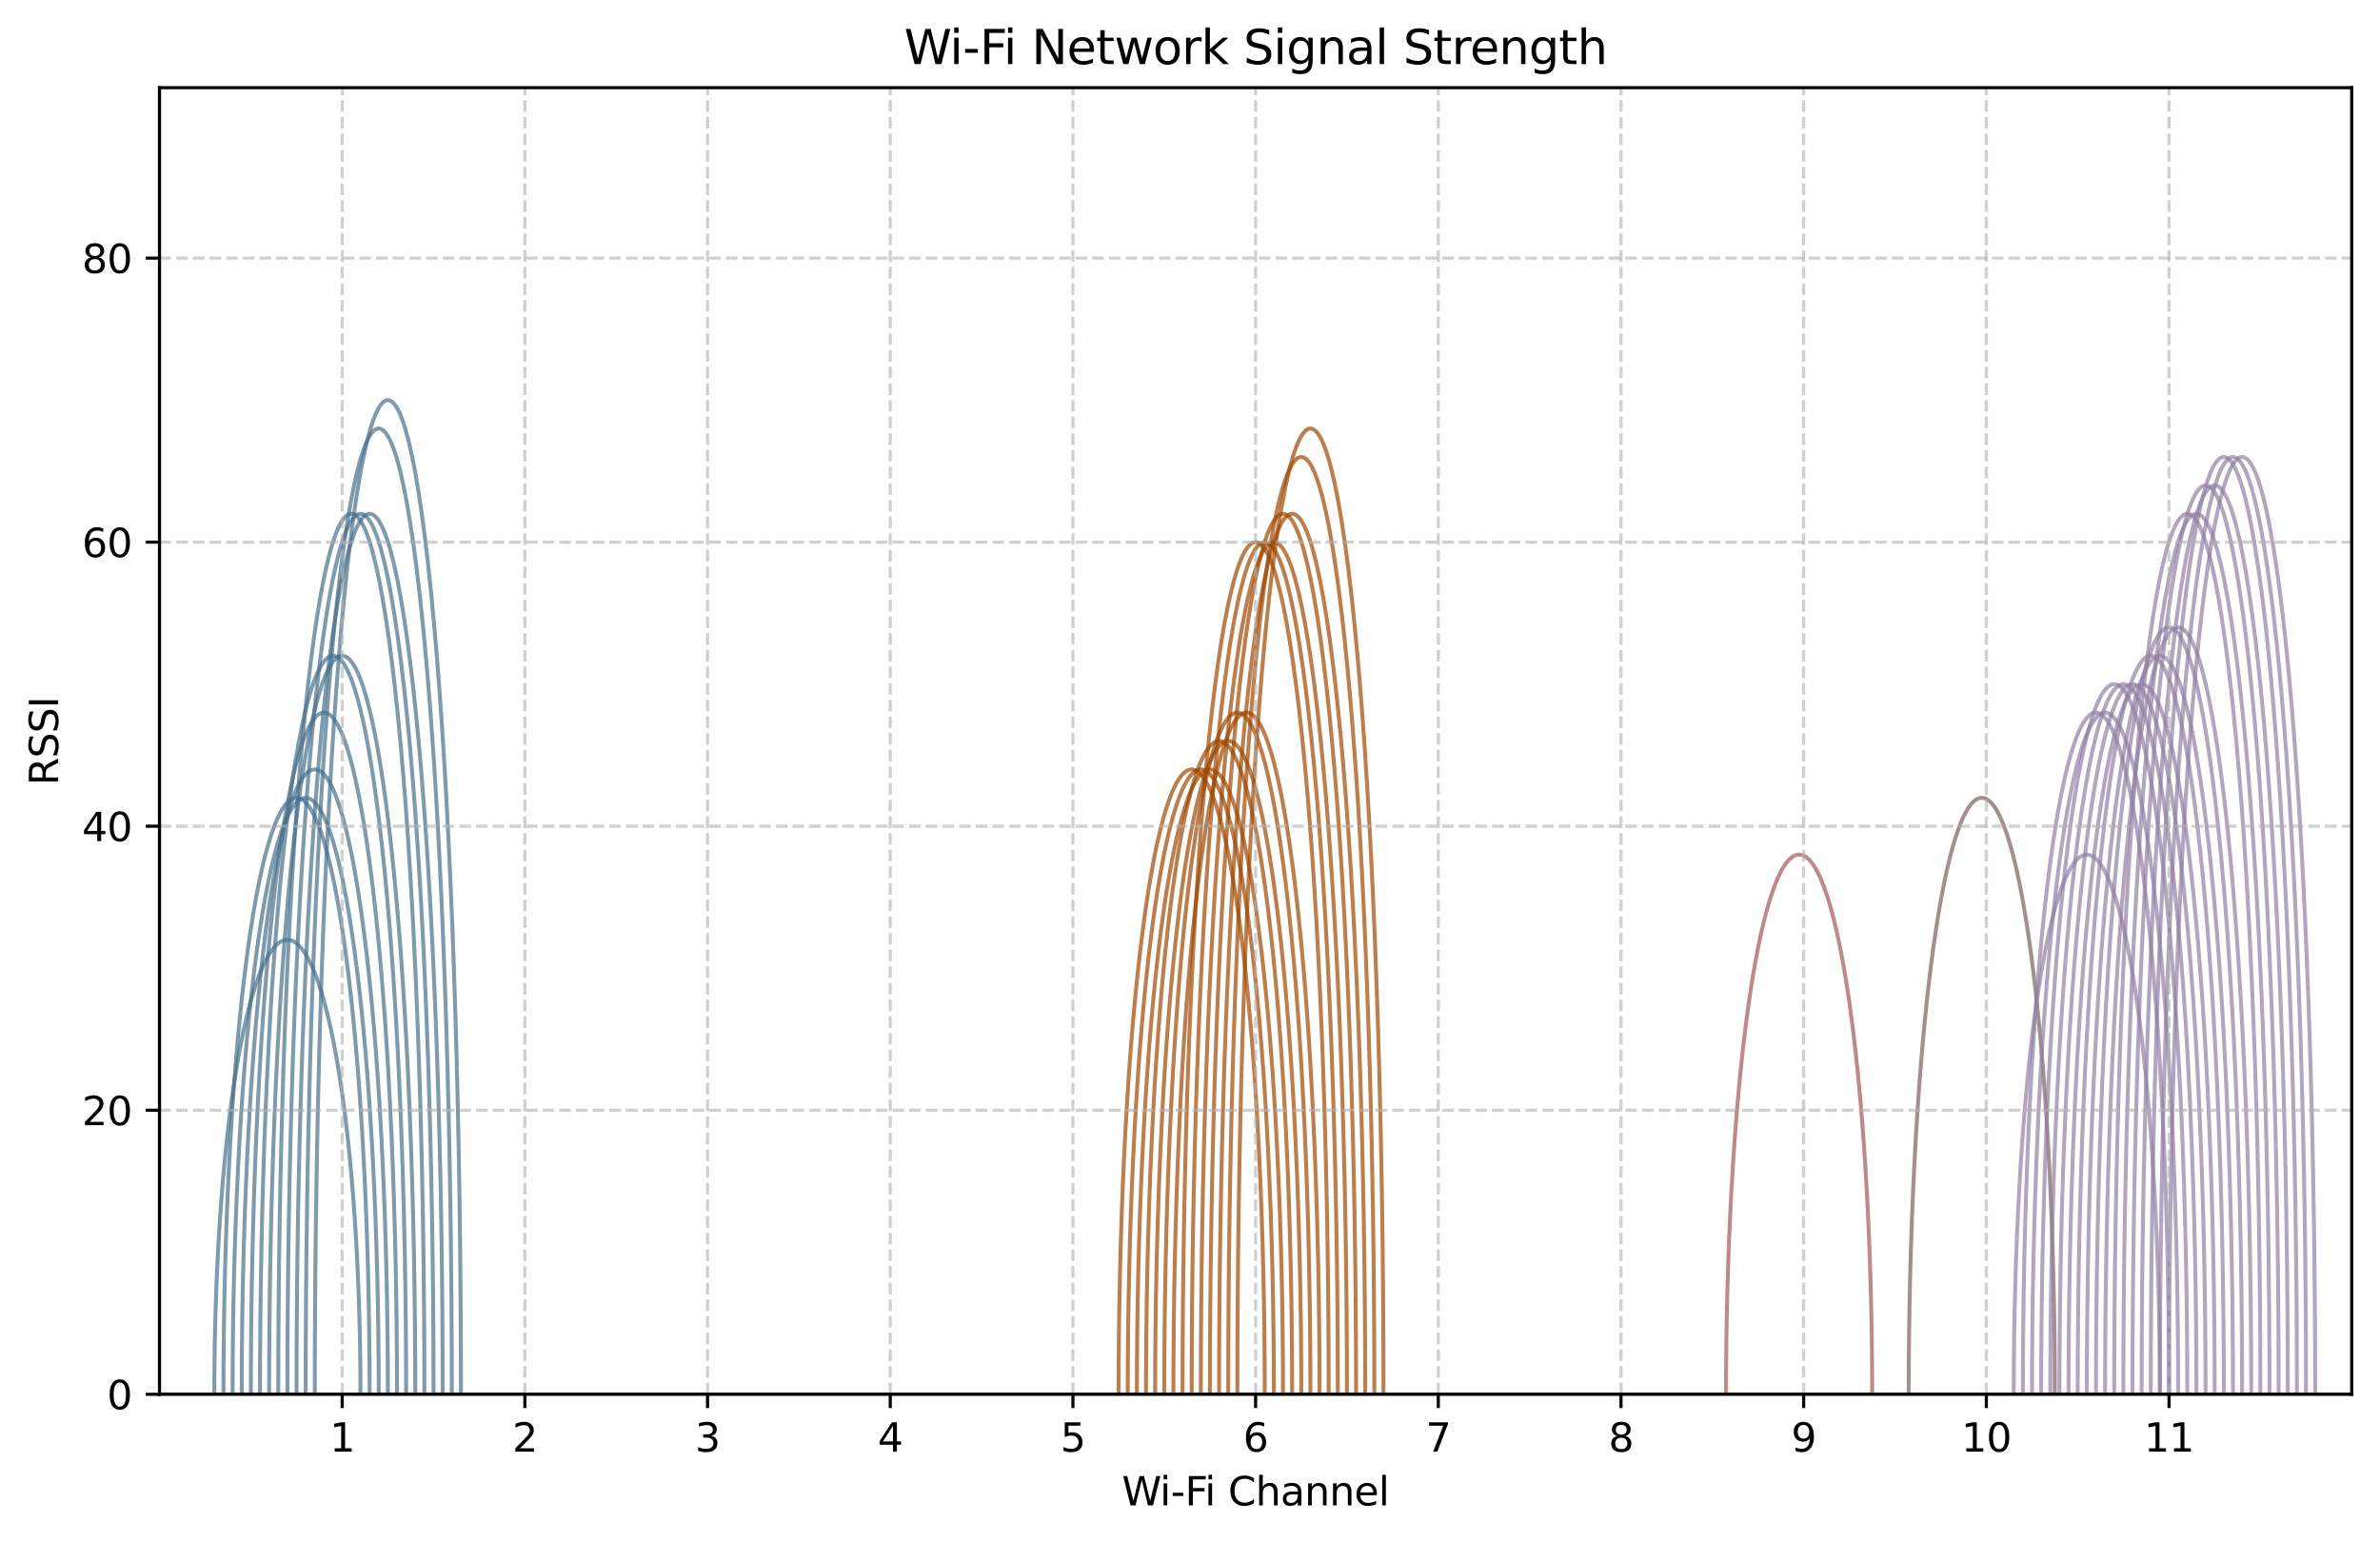 <?xml version="1.0" encoding="utf-8" standalone="no"?>
<!DOCTYPE svg PUBLIC "-//W3C//DTD SVG 1.1//EN"
  "http://www.w3.org/Graphics/SVG/1.1/DTD/svg11.dtd">
<svg xmlns:xlink="http://www.w3.org/1999/xlink" width="605.803pt" height="392.514pt" viewBox="0 0 605.803 392.514" xmlns="http://www.w3.org/2000/svg" version="1.1">
 <defs>
  <style type="text/css">*{stroke-linejoin: round; stroke-linecap: butt}</style>
 </defs>
 <g id="figure_1">
  <g id="patch_1">
   <path d="M 0 392.514 
L 605.803 392.514 
L 605.803 0 
L 0 0 
z
" style="fill: #ffffff"/>
  </g>
  <g id="axes_1">
   <g id="patch_2">
    <path d="M 40.603 354.958 
L 598.603 354.958 
L 598.603 22.318 
L 40.603 22.318 
z
" style="fill: #ffffff"/>
   </g>
   <g id="patch_3">
    <path d="M 91.753 354.958 
C 91.753 324.284 89.792 294.835 86.305 273.145 
C 82.818 251.455 78.084 239.257 73.153 239.257 
C 68.222 239.257 63.488 251.455 60.001 273.145 
C 56.514 294.835 54.553 324.284 54.553 354.958 
" clip-path="url(#p8554ded24d)" style="fill: none; opacity: 0.7; stroke: #48708b; stroke-linejoin: miter"/>
   </g>
   <g id="patch_4">
    <path d="M 94.078 354.958 
C 94.078 314.698 92.117 276.047 88.63 247.579 
C 85.143 219.111 80.409 203.101 75.478 203.101 
C 70.547 203.101 65.813 219.111 62.326 247.579 
C 58.839 276.047 56.878 314.698 56.878 354.958 
" clip-path="url(#p8554ded24d)" style="fill: none; opacity: 0.7; stroke: #48708b; stroke-linejoin: miter"/>
   </g>
   <g id="patch_5">
    <path d="M 96.403 354.958 
C 96.403 314.698 94.442 276.047 90.955 247.579 
C 87.468 219.111 82.734 203.101 77.803 203.101 
C 72.872 203.101 68.138 219.111 64.651 247.579 
C 61.164 276.047 59.203 314.698 59.203 354.958 
" clip-path="url(#p8554ded24d)" style="fill: none; opacity: 0.7; stroke: #48708b; stroke-linejoin: miter"/>
   </g>
   <g id="patch_6">
    <path d="M 98.728 354.958 
C 98.728 312.781 96.767 272.289 93.28 242.465 
C 89.793 212.642 85.059 195.869 80.128 195.869 
C 75.197 195.869 70.463 212.642 66.976 242.465 
C 63.489 272.289 61.528 312.781 61.528 354.958 
" clip-path="url(#p8554ded24d)" style="fill: none; opacity: 0.7; stroke: #48708b; stroke-linejoin: miter"/>
   </g>
   <g id="patch_7">
    <path d="M 101.053 354.958 
C 101.053 308.947 99.092 264.774 95.605 232.239 
C 92.118 199.704 87.384 181.407 82.453 181.407 
C 77.522 181.407 72.788 199.704 69.301 232.239 
C 65.814 264.774 63.853 308.947 63.853 354.958 
" clip-path="url(#p8554ded24d)" style="fill: none; opacity: 0.7; stroke: #48708b; stroke-linejoin: miter"/>
   </g>
   <g id="patch_8">
    <path d="M 103.378 354.958 
C 103.378 305.113 101.417 257.258 97.93 222.012 
C 94.443 186.766 89.709 166.944 84.778 166.944 
C 79.847 166.944 75.113 186.766 71.626 222.012 
C 68.139 257.258 66.178 305.113 66.178 354.958 
" clip-path="url(#p8554ded24d)" style="fill: none; opacity: 0.7; stroke: #48708b; stroke-linejoin: miter"/>
   </g>
   <g id="patch_9">
    <path d="M 105.703 354.958 
C 105.703 305.113 103.742 257.258 100.255 222.012 
C 96.768 186.766 92.034 166.944 87.103 166.944 
C 82.172 166.944 77.438 186.766 73.951 222.012 
C 70.464 257.258 68.503 305.113 68.503 354.958 
" clip-path="url(#p8554ded24d)" style="fill: none; opacity: 0.7; stroke: #48708b; stroke-linejoin: miter"/>
   </g>
   <g id="patch_10">
    <path d="M 108.028 354.958 
C 108.028 295.527 106.067 238.47 102.58 196.446 
C 99.093 154.422 94.359 130.788 89.428 130.788 
C 84.497 130.788 79.763 154.422 76.276 196.446 
C 72.789 238.47 70.828 295.527 70.828 354.958 
" clip-path="url(#p8554ded24d)" style="fill: none; opacity: 0.7; stroke: #48708b; stroke-linejoin: miter"/>
   </g>
   <g id="patch_11">
    <path d="M 110.353 354.958 
C 110.353 295.527 108.392 238.47 104.905 196.446 
C 101.418 154.422 96.684 130.788 91.753 130.788 
C 86.822 130.788 82.088 154.422 78.601 196.446 
C 75.114 238.47 73.153 295.527 73.153 354.958 
" clip-path="url(#p8554ded24d)" style="fill: none; opacity: 0.7; stroke: #48708b; stroke-linejoin: miter"/>
   </g>
   <g id="patch_12">
    <path d="M 112.678 354.958 
C 112.678 295.527 110.717 238.47 107.23 196.446 
C 103.743 154.422 99.009 130.788 94.078 130.788 
C 89.147 130.788 84.413 154.422 80.926 196.446 
C 77.439 238.47 75.478 295.527 75.478 354.958 
" clip-path="url(#p8554ded24d)" style="fill: none; opacity: 0.7; stroke: #48708b; stroke-linejoin: miter"/>
   </g>
   <g id="patch_13">
    <path d="M 115.003 354.958 
C 115.003 289.776 113.042 227.197 109.555 181.106 
C 106.068 135.015 101.334 109.094 96.403 109.094 
C 91.472 109.094 86.738 135.015 83.251 181.106 
C 79.764 227.197 77.803 289.776 77.803 354.958 
" clip-path="url(#p8554ded24d)" style="fill: none; opacity: 0.7; stroke: #48708b; stroke-linejoin: miter"/>
   </g>
   <g id="patch_14">
    <path d="M 117.328 354.958 
C 117.328 287.859 115.367 223.439 111.88 175.992 
C 108.393 128.546 103.659 101.862 98.728 101.862 
C 93.797 101.862 89.063 128.546 85.576 175.992 
C 82.089 223.439 80.128 287.859 80.128 354.958 
" clip-path="url(#p8554ded24d)" style="fill: none; opacity: 0.7; stroke: #48708b; stroke-linejoin: miter"/>
   </g>
   <g id="patch_15">
    <path d="M 321.928 354.958 
C 321.928 312.781 319.967 272.289 316.48 242.465 
C 312.993 212.642 308.259 195.869 303.328 195.869 
C 298.397 195.869 293.663 212.642 290.176 242.465 
C 286.689 272.289 284.728 312.781 284.728 354.958 
" clip-path="url(#p8554ded24d)" style="fill: none; opacity: 0.7; stroke: #9f4800; stroke-linejoin: miter"/>
   </g>
   <g id="patch_16">
    <path d="M 324.253 354.958 
C 324.253 312.781 322.292 272.289 318.805 242.465 
C 315.318 212.642 310.584 195.869 305.653 195.869 
C 300.722 195.869 295.988 212.642 292.501 242.465 
C 289.014 272.289 287.053 312.781 287.053 354.958 
" clip-path="url(#p8554ded24d)" style="fill: none; opacity: 0.7; stroke: #9f4800; stroke-linejoin: miter"/>
   </g>
   <g id="patch_17">
    <path d="M 326.578 354.958 
C 326.578 312.781 324.617 272.289 321.13 242.465 
C 317.643 212.642 312.909 195.869 307.978 195.869 
C 303.047 195.869 298.313 212.642 294.826 242.465 
C 291.339 272.289 289.378 312.781 289.378 354.958 
" clip-path="url(#p8554ded24d)" style="fill: none; opacity: 0.7; stroke: #9f4800; stroke-linejoin: miter"/>
   </g>
   <g id="patch_18">
    <path d="M 328.903 354.958 
C 328.903 310.864 326.942 268.531 323.455 237.352 
C 319.968 206.173 315.234 188.638 310.303 188.638 
C 305.372 188.638 300.638 206.173 297.151 237.352 
C 293.664 268.531 291.703 310.864 291.703 354.958 
" clip-path="url(#p8554ded24d)" style="fill: none; opacity: 0.7; stroke: #9f4800; stroke-linejoin: miter"/>
   </g>
   <g id="patch_19">
    <path d="M 331.228 354.958 
C 331.228 310.864 329.267 268.531 325.78 237.352 
C 322.293 206.173 317.559 188.638 312.628 188.638 
C 307.697 188.638 302.963 206.173 299.476 237.352 
C 295.989 268.531 294.028 310.864 294.028 354.958 
" clip-path="url(#p8554ded24d)" style="fill: none; opacity: 0.7; stroke: #9f4800; stroke-linejoin: miter"/>
   </g>
   <g id="patch_20">
    <path d="M 333.553 354.958 
C 333.553 308.947 331.592 264.774 328.105 232.239 
C 324.618 199.704 319.884 181.407 314.953 181.407 
C 310.022 181.407 305.288 199.704 301.801 232.239 
C 298.314 264.774 296.353 308.947 296.353 354.958 
" clip-path="url(#p8554ded24d)" style="fill: none; opacity: 0.7; stroke: #9f4800; stroke-linejoin: miter"/>
   </g>
   <g id="patch_21">
    <path d="M 335.878 354.958 
C 335.878 308.947 333.917 264.774 330.43 232.239 
C 326.943 199.704 322.209 181.407 317.278 181.407 
C 312.347 181.407 307.613 199.704 304.126 232.239 
C 300.639 264.774 298.678 308.947 298.678 354.958 
" clip-path="url(#p8554ded24d)" style="fill: none; opacity: 0.7; stroke: #9f4800; stroke-linejoin: miter"/>
   </g>
   <g id="patch_22">
    <path d="M 338.203 354.958 
C 338.203 297.444 336.242 242.227 332.755 201.559 
C 329.268 160.891 324.534 138.019 319.603 138.019 
C 314.672 138.019 309.938 160.891 306.451 201.559 
C 302.964 242.227 301.003 297.444 301.003 354.958 
" clip-path="url(#p8554ded24d)" style="fill: none; opacity: 0.7; stroke: #9f4800; stroke-linejoin: miter"/>
   </g>
   <g id="patch_23">
    <path d="M 340.528 354.958 
C 340.528 297.444 338.567 242.227 335.08 201.559 
C 331.593 160.891 326.859 138.019 321.928 138.019 
C 316.997 138.019 312.263 160.891 308.776 201.559 
C 305.289 242.227 303.328 297.444 303.328 354.958 
" clip-path="url(#p8554ded24d)" style="fill: none; opacity: 0.7; stroke: #9f4800; stroke-linejoin: miter"/>
   </g>
   <g id="patch_24">
    <path d="M 342.853 354.958 
C 342.853 297.444 340.892 242.227 337.405 201.559 
C 333.918 160.891 329.184 138.019 324.253 138.019 
C 319.322 138.019 314.588 160.891 311.101 201.559 
C 307.614 242.227 305.653 297.444 305.653 354.958 
" clip-path="url(#p8554ded24d)" style="fill: none; opacity: 0.7; stroke: #9f4800; stroke-linejoin: miter"/>
   </g>
   <g id="patch_25">
    <path d="M 345.178 354.958 
C 345.178 295.527 343.217 238.47 339.73 196.446 
C 336.243 154.422 331.509 130.788 326.578 130.788 
C 321.647 130.788 316.913 154.422 313.426 196.446 
C 309.939 238.47 307.978 295.527 307.978 354.958 
" clip-path="url(#p8554ded24d)" style="fill: none; opacity: 0.7; stroke: #9f4800; stroke-linejoin: miter"/>
   </g>
   <g id="patch_26">
    <path d="M 347.503 354.958 
C 347.503 295.527 345.542 238.47 342.055 196.446 
C 338.568 154.422 333.834 130.788 328.903 130.788 
C 323.972 130.788 319.238 154.422 315.751 196.446 
C 312.264 238.47 310.303 295.527 310.303 354.958 
" clip-path="url(#p8554ded24d)" style="fill: none; opacity: 0.7; stroke: #9f4800; stroke-linejoin: miter"/>
   </g>
   <g id="patch_27">
    <path d="M 349.828 354.958 
C 349.828 291.693 347.867 230.954 344.38 186.219 
C 340.893 141.484 336.159 116.325 331.228 116.325 
C 326.297 116.325 321.563 141.484 318.076 186.219 
C 314.589 230.954 312.628 291.693 312.628 354.958 
" clip-path="url(#p8554ded24d)" style="fill: none; opacity: 0.7; stroke: #9f4800; stroke-linejoin: miter"/>
   </g>
   <g id="patch_28">
    <path d="M 352.153 354.958 
C 352.153 289.776 350.192 227.197 346.705 181.106 
C 343.218 135.015 338.484 109.094 333.553 109.094 
C 328.622 109.094 323.888 135.015 320.401 181.106 
C 316.914 227.197 314.953 289.776 314.953 354.958 
" clip-path="url(#p8554ded24d)" style="fill: none; opacity: 0.7; stroke: #9f4800; stroke-linejoin: miter"/>
   </g>
   <g id="patch_29">
    <path d="M 476.541 354.958 
C 476.541 318.533 474.58 283.562 471.093 257.805 
C 467.606 232.049 462.872 217.563 457.941 217.563 
C 453.009 217.563 448.275 232.049 444.788 257.805 
C 441.302 283.562 439.341 318.533 439.341 354.958 
" clip-path="url(#p8554ded24d)" style="fill: none; opacity: 0.7; stroke: #a65758; stroke-linejoin: miter"/>
   </g>
   <g id="patch_30">
    <path d="M 523.041 354.958 
C 523.041 314.698 521.08 276.047 517.593 247.579 
C 514.106 219.111 509.372 203.101 504.441 203.101 
C 499.509 203.101 494.775 219.111 491.288 247.579 
C 487.802 276.047 485.841 314.698 485.841 354.958 
" clip-path="url(#p8554ded24d)" style="fill: none; opacity: 0.7; stroke: #7a625d; stroke-linejoin: miter"/>
   </g>
   <g id="patch_31">
    <path d="M 549.778 354.958 
C 549.778 318.533 547.817 283.562 544.33 257.805 
C 540.843 232.049 536.109 217.563 531.178 217.563 
C 526.247 217.563 521.513 232.049 518.026 257.805 
C 514.539 283.562 512.578 318.533 512.578 354.958 
" clip-path="url(#p8554ded24d)" style="fill: none; opacity: 0.7; stroke: #937fa5; stroke-linejoin: miter"/>
   </g>
   <g id="patch_32">
    <path d="M 552.103 354.958 
C 552.103 308.947 550.142 264.774 546.655 232.239 
C 543.168 199.704 538.434 181.407 533.503 181.407 
C 528.572 181.407 523.838 199.704 520.351 232.239 
C 516.864 264.774 514.903 308.947 514.903 354.958 
" clip-path="url(#p8554ded24d)" style="fill: none; opacity: 0.7; stroke: #937fa5; stroke-linejoin: miter"/>
   </g>
   <g id="patch_33">
    <path d="M 554.428 354.958 
C 554.428 308.947 552.467 264.774 548.98 232.239 
C 545.493 199.704 540.759 181.407 535.828 181.407 
C 530.897 181.407 526.163 199.704 522.676 232.239 
C 519.189 264.774 517.228 308.947 517.228 354.958 
" clip-path="url(#p8554ded24d)" style="fill: none; opacity: 0.7; stroke: #937fa5; stroke-linejoin: miter"/>
   </g>
   <g id="patch_34">
    <path d="M 556.753 354.958 
C 556.753 307.03 554.792 261.016 551.305 227.126 
C 547.818 193.235 543.084 174.176 538.153 174.176 
C 533.222 174.176 528.488 193.235 525.001 227.126 
C 521.514 261.016 519.553 307.03 519.553 354.958 
" clip-path="url(#p8554ded24d)" style="fill: none; opacity: 0.7; stroke: #937fa5; stroke-linejoin: miter"/>
   </g>
   <g id="patch_35">
    <path d="M 559.078 354.958 
C 559.078 307.03 557.117 261.016 553.63 227.126 
C 550.143 193.235 545.409 174.176 540.478 174.176 
C 535.547 174.176 530.813 193.235 527.326 227.126 
C 523.839 261.016 521.878 307.03 521.878 354.958 
" clip-path="url(#p8554ded24d)" style="fill: none; opacity: 0.7; stroke: #937fa5; stroke-linejoin: miter"/>
   </g>
   <g id="patch_36">
    <path d="M 561.403 354.958 
C 561.403 307.03 559.442 261.016 555.955 227.126 
C 552.468 193.235 547.734 174.176 542.803 174.176 
C 537.872 174.176 533.138 193.235 529.651 227.126 
C 526.164 261.016 524.203 307.03 524.203 354.958 
" clip-path="url(#p8554ded24d)" style="fill: none; opacity: 0.7; stroke: #937fa5; stroke-linejoin: miter"/>
   </g>
   <g id="patch_37">
    <path d="M 563.728 354.958 
C 563.728 307.03 561.767 261.016 558.28 227.126 
C 554.793 193.235 550.059 174.176 545.128 174.176 
C 540.197 174.176 535.463 193.235 531.976 227.126 
C 528.489 261.016 526.528 307.03 526.528 354.958 
" clip-path="url(#p8554ded24d)" style="fill: none; opacity: 0.7; stroke: #937fa5; stroke-linejoin: miter"/>
   </g>
   <g id="patch_38">
    <path d="M 566.053 354.958 
C 566.053 305.113 564.092 257.258 560.605 222.012 
C 557.118 186.766 552.384 166.944 547.453 166.944 
C 542.522 166.944 537.788 186.766 534.301 222.012 
C 530.814 257.258 528.853 305.113 528.853 354.958 
" clip-path="url(#p8554ded24d)" style="fill: none; opacity: 0.7; stroke: #937fa5; stroke-linejoin: miter"/>
   </g>
   <g id="patch_39">
    <path d="M 568.378 354.958 
C 568.378 305.113 566.417 257.258 562.93 222.012 
C 559.443 186.766 554.709 166.944 549.778 166.944 
C 544.847 166.944 540.113 186.766 536.626 222.012 
C 533.139 257.258 531.178 305.113 531.178 354.958 
" clip-path="url(#p8554ded24d)" style="fill: none; opacity: 0.7; stroke: #937fa5; stroke-linejoin: miter"/>
   </g>
   <g id="patch_40">
    <path d="M 570.703 354.958 
C 570.703 303.196 568.742 253.5 565.255 216.899 
C 561.768 180.297 557.034 159.713 552.103 159.713 
C 547.172 159.713 542.438 180.297 538.951 216.899 
C 535.464 253.5 533.503 303.196 533.503 354.958 
" clip-path="url(#p8554ded24d)" style="fill: none; opacity: 0.7; stroke: #937fa5; stroke-linejoin: miter"/>
   </g>
   <g id="patch_41">
    <path d="M 573.028 354.958 
C 573.028 303.196 571.067 253.5 567.58 216.899 
C 564.093 180.297 559.359 159.713 554.428 159.713 
C 549.497 159.713 544.763 180.297 541.276 216.899 
C 537.789 253.5 535.828 303.196 535.828 354.958 
" clip-path="url(#p8554ded24d)" style="fill: none; opacity: 0.7; stroke: #937fa5; stroke-linejoin: miter"/>
   </g>
   <g id="patch_42">
    <path d="M 575.353 354.958 
C 575.353 295.527 573.392 238.47 569.905 196.446 
C 566.418 154.422 561.684 130.788 556.753 130.788 
C 551.822 130.788 547.088 154.422 543.601 196.446 
C 540.114 238.47 538.153 295.527 538.153 354.958 
" clip-path="url(#p8554ded24d)" style="fill: none; opacity: 0.7; stroke: #937fa5; stroke-linejoin: miter"/>
   </g>
   <g id="patch_43">
    <path d="M 577.678 354.958 
C 577.678 295.527 575.717 238.47 572.23 196.446 
C 568.743 154.422 564.009 130.788 559.078 130.788 
C 554.147 130.788 549.413 154.422 545.926 196.446 
C 542.439 238.47 540.478 295.527 540.478 354.958 
" clip-path="url(#p8554ded24d)" style="fill: none; opacity: 0.7; stroke: #937fa5; stroke-linejoin: miter"/>
   </g>
   <g id="patch_44">
    <path d="M 580.003 354.958 
C 580.003 293.61 578.042 234.712 574.555 191.332 
C 571.068 147.953 566.334 123.556 561.403 123.556 
C 556.472 123.556 551.738 147.953 548.251 191.332 
C 544.764 234.712 542.803 293.61 542.803 354.958 
" clip-path="url(#p8554ded24d)" style="fill: none; opacity: 0.7; stroke: #937fa5; stroke-linejoin: miter"/>
   </g>
   <g id="patch_45">
    <path d="M 582.328 354.958 
C 582.328 293.61 580.367 234.712 576.88 191.332 
C 573.393 147.953 568.659 123.556 563.728 123.556 
C 558.797 123.556 554.063 147.953 550.576 191.332 
C 547.089 234.712 545.128 293.61 545.128 354.958 
" clip-path="url(#p8554ded24d)" style="fill: none; opacity: 0.7; stroke: #937fa5; stroke-linejoin: miter"/>
   </g>
   <g id="patch_46">
    <path d="M 584.653 354.958 
C 584.653 291.693 582.692 230.954 579.205 186.219 
C 575.718 141.484 570.984 116.325 566.053 116.325 
C 561.122 116.325 556.388 141.484 552.901 186.219 
C 549.414 230.954 547.453 291.693 547.453 354.958 
" clip-path="url(#p8554ded24d)" style="fill: none; opacity: 0.7; stroke: #937fa5; stroke-linejoin: miter"/>
   </g>
   <g id="patch_47">
    <path d="M 586.978 354.958 
C 586.978 291.693 585.017 230.954 581.53 186.219 
C 578.043 141.484 573.309 116.325 568.378 116.325 
C 563.447 116.325 558.713 141.484 555.226 186.219 
C 551.739 230.954 549.778 291.693 549.778 354.958 
" clip-path="url(#p8554ded24d)" style="fill: none; opacity: 0.7; stroke: #937fa5; stroke-linejoin: miter"/>
   </g>
   <g id="patch_48">
    <path d="M 589.303 354.958 
C 589.303 291.693 587.342 230.954 583.855 186.219 
C 580.368 141.484 575.634 116.325 570.703 116.325 
C 565.772 116.325 561.038 141.484 557.551 186.219 
C 554.064 230.954 552.103 291.693 552.103 354.958 
" clip-path="url(#p8554ded24d)" style="fill: none; opacity: 0.7; stroke: #937fa5; stroke-linejoin: miter"/>
   </g>
   <g id="matplotlib.axis_1">
    <g id="xtick_1">
     <g id="line2d_1">
      <path d="M 87.103 354.958 
L 87.103 22.318 
" clip-path="url(#p8554ded24d)" style="fill: none; stroke-dasharray: 2.96,1.28; stroke-dashoffset: 0; stroke: #b0b0b0; stroke-opacity: 0.6; stroke-width: 0.8"/>
     </g>
     <g id="line2d_2">
      <defs>
       <path id="mce05bc24f6" d="M 0 0 
L 0 3.5 
" style="stroke: #000000; stroke-width: 0.8"/>
      </defs>
      <g>
       <use xlink:href="#mce05bc24f6" x="87.103" y="354.958" style="stroke: #000000; stroke-width: 0.8"/>
      </g>
     </g>
     <g id="text_1">
      <!-- 1 -->
      <g transform="translate(83.922 369.557) scale(0.1 -0.1)">
       <defs>
        <path id="DejaVuSans-31" d="M 794 531 
L 1825 531 
L 1825 4091 
L 703 3866 
L 703 4441 
L 1819 4666 
L 2450 4666 
L 2450 531 
L 3481 531 
L 3481 0 
L 794 0 
L 794 531 
z
" transform="scale(0.016)"/>
       </defs>
       <use xlink:href="#DejaVuSans-31"/>
      </g>
     </g>
    </g>
    <g id="xtick_2">
     <g id="line2d_3">
      <path d="M 133.603 354.958 
L 133.603 22.318 
" clip-path="url(#p8554ded24d)" style="fill: none; stroke-dasharray: 2.96,1.28; stroke-dashoffset: 0; stroke: #b0b0b0; stroke-opacity: 0.6; stroke-width: 0.8"/>
     </g>
     <g id="line2d_4">
      <g>
       <use xlink:href="#mce05bc24f6" x="133.603" y="354.958" style="stroke: #000000; stroke-width: 0.8"/>
      </g>
     </g>
     <g id="text_2">
      <!-- 2 -->
      <g transform="translate(130.422 369.557) scale(0.1 -0.1)">
       <defs>
        <path id="DejaVuSans-32" d="M 1228 531 
L 3431 531 
L 3431 0 
L 469 0 
L 469 531 
Q 828 903 1448 1529 
Q 2069 2156 2228 2338 
Q 2531 2678 2651 2914 
Q 2772 3150 2772 3378 
Q 2772 3750 2511 3984 
Q 2250 4219 1831 4219 
Q 1534 4219 1204 4116 
Q 875 4013 500 3803 
L 500 4441 
Q 881 4594 1212 4672 
Q 1544 4750 1819 4750 
Q 2544 4750 2975 4387 
Q 3406 4025 3406 3419 
Q 3406 3131 3298 2873 
Q 3191 2616 2906 2266 
Q 2828 2175 2409 1742 
Q 1991 1309 1228 531 
z
" transform="scale(0.016)"/>
       </defs>
       <use xlink:href="#DejaVuSans-32"/>
      </g>
     </g>
    </g>
    <g id="xtick_3">
     <g id="line2d_5">
      <path d="M 180.103 354.958 
L 180.103 22.318 
" clip-path="url(#p8554ded24d)" style="fill: none; stroke-dasharray: 2.96,1.28; stroke-dashoffset: 0; stroke: #b0b0b0; stroke-opacity: 0.6; stroke-width: 0.8"/>
     </g>
     <g id="line2d_6">
      <g>
       <use xlink:href="#mce05bc24f6" x="180.103" y="354.958" style="stroke: #000000; stroke-width: 0.8"/>
      </g>
     </g>
     <g id="text_3">
      <!-- 3 -->
      <g transform="translate(176.922 369.557) scale(0.1 -0.1)">
       <defs>
        <path id="DejaVuSans-33" d="M 2597 2516 
Q 3050 2419 3304 2112 
Q 3559 1806 3559 1356 
Q 3559 666 3084 287 
Q 2609 -91 1734 -91 
Q 1441 -91 1130 -33 
Q 819 25 488 141 
L 488 750 
Q 750 597 1062 519 
Q 1375 441 1716 441 
Q 2309 441 2620 675 
Q 2931 909 2931 1356 
Q 2931 1769 2642 2001 
Q 2353 2234 1838 2234 
L 1294 2234 
L 1294 2753 
L 1863 2753 
Q 2328 2753 2575 2939 
Q 2822 3125 2822 3475 
Q 2822 3834 2567 4026 
Q 2313 4219 1838 4219 
Q 1578 4219 1281 4162 
Q 984 4106 628 3988 
L 628 4550 
Q 988 4650 1302 4700 
Q 1616 4750 1894 4750 
Q 2613 4750 3031 4423 
Q 3450 4097 3450 3541 
Q 3450 3153 3228 2886 
Q 3006 2619 2597 2516 
z
" transform="scale(0.016)"/>
       </defs>
       <use xlink:href="#DejaVuSans-33"/>
      </g>
     </g>
    </g>
    <g id="xtick_4">
     <g id="line2d_7">
      <path d="M 226.603 354.958 
L 226.603 22.318 
" clip-path="url(#p8554ded24d)" style="fill: none; stroke-dasharray: 2.96,1.28; stroke-dashoffset: 0; stroke: #b0b0b0; stroke-opacity: 0.6; stroke-width: 0.8"/>
     </g>
     <g id="line2d_8">
      <g>
       <use xlink:href="#mce05bc24f6" x="226.603" y="354.958" style="stroke: #000000; stroke-width: 0.8"/>
      </g>
     </g>
     <g id="text_4">
      <!-- 4 -->
      <g transform="translate(223.422 369.557) scale(0.1 -0.1)">
       <defs>
        <path id="DejaVuSans-34" d="M 2419 4116 
L 825 1625 
L 2419 1625 
L 2419 4116 
z
M 2253 4666 
L 3047 4666 
L 3047 1625 
L 3713 1625 
L 3713 1100 
L 3047 1100 
L 3047 0 
L 2419 0 
L 2419 1100 
L 313 1100 
L 313 1709 
L 2253 4666 
z
" transform="scale(0.016)"/>
       </defs>
       <use xlink:href="#DejaVuSans-34"/>
      </g>
     </g>
    </g>
    <g id="xtick_5">
     <g id="line2d_9">
      <path d="M 273.103 354.958 
L 273.103 22.318 
" clip-path="url(#p8554ded24d)" style="fill: none; stroke-dasharray: 2.96,1.28; stroke-dashoffset: 0; stroke: #b0b0b0; stroke-opacity: 0.6; stroke-width: 0.8"/>
     </g>
     <g id="line2d_10">
      <g>
       <use xlink:href="#mce05bc24f6" x="273.103" y="354.958" style="stroke: #000000; stroke-width: 0.8"/>
      </g>
     </g>
     <g id="text_5">
      <!-- 5 -->
      <g transform="translate(269.922 369.557) scale(0.1 -0.1)">
       <defs>
        <path id="DejaVuSans-35" d="M 691 4666 
L 3169 4666 
L 3169 4134 
L 1269 4134 
L 1269 2991 
Q 1406 3038 1543 3061 
Q 1681 3084 1819 3084 
Q 2600 3084 3056 2656 
Q 3513 2228 3513 1497 
Q 3513 744 3044 326 
Q 2575 -91 1722 -91 
Q 1428 -91 1123 -41 
Q 819 9 494 109 
L 494 744 
Q 775 591 1075 516 
Q 1375 441 1709 441 
Q 2250 441 2565 725 
Q 2881 1009 2881 1497 
Q 2881 1984 2565 2268 
Q 2250 2553 1709 2553 
Q 1456 2553 1204 2497 
Q 953 2441 691 2322 
L 691 4666 
z
" transform="scale(0.016)"/>
       </defs>
       <use xlink:href="#DejaVuSans-35"/>
      </g>
     </g>
    </g>
    <g id="xtick_6">
     <g id="line2d_11">
      <path d="M 319.603 354.958 
L 319.603 22.318 
" clip-path="url(#p8554ded24d)" style="fill: none; stroke-dasharray: 2.96,1.28; stroke-dashoffset: 0; stroke: #b0b0b0; stroke-opacity: 0.6; stroke-width: 0.8"/>
     </g>
     <g id="line2d_12">
      <g>
       <use xlink:href="#mce05bc24f6" x="319.603" y="354.958" style="stroke: #000000; stroke-width: 0.8"/>
      </g>
     </g>
     <g id="text_6">
      <!-- 6 -->
      <g transform="translate(316.422 369.557) scale(0.1 -0.1)">
       <defs>
        <path id="DejaVuSans-36" d="M 2113 2584 
Q 1688 2584 1439 2293 
Q 1191 2003 1191 1497 
Q 1191 994 1439 701 
Q 1688 409 2113 409 
Q 2538 409 2786 701 
Q 3034 994 3034 1497 
Q 3034 2003 2786 2293 
Q 2538 2584 2113 2584 
z
M 3366 4563 
L 3366 3988 
Q 3128 4100 2886 4159 
Q 2644 4219 2406 4219 
Q 1781 4219 1451 3797 
Q 1122 3375 1075 2522 
Q 1259 2794 1537 2939 
Q 1816 3084 2150 3084 
Q 2853 3084 3261 2657 
Q 3669 2231 3669 1497 
Q 3669 778 3244 343 
Q 2819 -91 2113 -91 
Q 1303 -91 875 529 
Q 447 1150 447 2328 
Q 447 3434 972 4092 
Q 1497 4750 2381 4750 
Q 2619 4750 2861 4703 
Q 3103 4656 3366 4563 
z
" transform="scale(0.016)"/>
       </defs>
       <use xlink:href="#DejaVuSans-36"/>
      </g>
     </g>
    </g>
    <g id="xtick_7">
     <g id="line2d_13">
      <path d="M 366.103 354.958 
L 366.103 22.318 
" clip-path="url(#p8554ded24d)" style="fill: none; stroke-dasharray: 2.96,1.28; stroke-dashoffset: 0; stroke: #b0b0b0; stroke-opacity: 0.6; stroke-width: 0.8"/>
     </g>
     <g id="line2d_14">
      <g>
       <use xlink:href="#mce05bc24f6" x="366.103" y="354.958" style="stroke: #000000; stroke-width: 0.8"/>
      </g>
     </g>
     <g id="text_7">
      <!-- 7 -->
      <g transform="translate(362.922 369.557) scale(0.1 -0.1)">
       <defs>
        <path id="DejaVuSans-37" d="M 525 4666 
L 3525 4666 
L 3525 4397 
L 1831 0 
L 1172 0 
L 2766 4134 
L 525 4134 
L 525 4666 
z
" transform="scale(0.016)"/>
       </defs>
       <use xlink:href="#DejaVuSans-37"/>
      </g>
     </g>
    </g>
    <g id="xtick_8">
     <g id="line2d_15">
      <path d="M 412.603 354.958 
L 412.603 22.318 
" clip-path="url(#p8554ded24d)" style="fill: none; stroke-dasharray: 2.96,1.28; stroke-dashoffset: 0; stroke: #b0b0b0; stroke-opacity: 0.6; stroke-width: 0.8"/>
     </g>
     <g id="line2d_16">
      <g>
       <use xlink:href="#mce05bc24f6" x="412.603" y="354.958" style="stroke: #000000; stroke-width: 0.8"/>
      </g>
     </g>
     <g id="text_8">
      <!-- 8 -->
      <g transform="translate(409.422 369.557) scale(0.1 -0.1)">
       <defs>
        <path id="DejaVuSans-38" d="M 2034 2216 
Q 1584 2216 1326 1975 
Q 1069 1734 1069 1313 
Q 1069 891 1326 650 
Q 1584 409 2034 409 
Q 2484 409 2743 651 
Q 3003 894 3003 1313 
Q 3003 1734 2745 1975 
Q 2488 2216 2034 2216 
z
M 1403 2484 
Q 997 2584 770 2862 
Q 544 3141 544 3541 
Q 544 4100 942 4425 
Q 1341 4750 2034 4750 
Q 2731 4750 3128 4425 
Q 3525 4100 3525 3541 
Q 3525 3141 3298 2862 
Q 3072 2584 2669 2484 
Q 3125 2378 3379 2068 
Q 3634 1759 3634 1313 
Q 3634 634 3220 271 
Q 2806 -91 2034 -91 
Q 1263 -91 848 271 
Q 434 634 434 1313 
Q 434 1759 690 2068 
Q 947 2378 1403 2484 
z
M 1172 3481 
Q 1172 3119 1398 2916 
Q 1625 2713 2034 2713 
Q 2441 2713 2670 2916 
Q 2900 3119 2900 3481 
Q 2900 3844 2670 4047 
Q 2441 4250 2034 4250 
Q 1625 4250 1398 4047 
Q 1172 3844 1172 3481 
z
" transform="scale(0.016)"/>
       </defs>
       <use xlink:href="#DejaVuSans-38"/>
      </g>
     </g>
    </g>
    <g id="xtick_9">
     <g id="line2d_17">
      <path d="M 459.103 354.958 
L 459.103 22.318 
" clip-path="url(#p8554ded24d)" style="fill: none; stroke-dasharray: 2.96,1.28; stroke-dashoffset: 0; stroke: #b0b0b0; stroke-opacity: 0.6; stroke-width: 0.8"/>
     </g>
     <g id="line2d_18">
      <g>
       <use xlink:href="#mce05bc24f6" x="459.103" y="354.958" style="stroke: #000000; stroke-width: 0.8"/>
      </g>
     </g>
     <g id="text_9">
      <!-- 9 -->
      <g transform="translate(455.922 369.557) scale(0.1 -0.1)">
       <defs>
        <path id="DejaVuSans-39" d="M 703 97 
L 703 672 
Q 941 559 1184 500 
Q 1428 441 1663 441 
Q 2288 441 2617 861 
Q 2947 1281 2994 2138 
Q 2813 1869 2534 1725 
Q 2256 1581 1919 1581 
Q 1219 1581 811 2004 
Q 403 2428 403 3163 
Q 403 3881 828 4315 
Q 1253 4750 1959 4750 
Q 2769 4750 3195 4129 
Q 3622 3509 3622 2328 
Q 3622 1225 3098 567 
Q 2575 -91 1691 -91 
Q 1453 -91 1209 -44 
Q 966 3 703 97 
z
M 1959 2075 
Q 2384 2075 2632 2365 
Q 2881 2656 2881 3163 
Q 2881 3666 2632 3958 
Q 2384 4250 1959 4250 
Q 1534 4250 1286 3958 
Q 1038 3666 1038 3163 
Q 1038 2656 1286 2365 
Q 1534 2075 1959 2075 
z
" transform="scale(0.016)"/>
       </defs>
       <use xlink:href="#DejaVuSans-39"/>
      </g>
     </g>
    </g>
    <g id="xtick_10">
     <g id="line2d_19">
      <path d="M 505.603 354.958 
L 505.603 22.318 
" clip-path="url(#p8554ded24d)" style="fill: none; stroke-dasharray: 2.96,1.28; stroke-dashoffset: 0; stroke: #b0b0b0; stroke-opacity: 0.6; stroke-width: 0.8"/>
     </g>
     <g id="line2d_20">
      <g>
       <use xlink:href="#mce05bc24f6" x="505.603" y="354.958" style="stroke: #000000; stroke-width: 0.8"/>
      </g>
     </g>
     <g id="text_10">
      <!-- 10 -->
      <g transform="translate(499.241 369.557) scale(0.1 -0.1)">
       <defs>
        <path id="DejaVuSans-30" d="M 2034 4250 
Q 1547 4250 1301 3770 
Q 1056 3291 1056 2328 
Q 1056 1369 1301 889 
Q 1547 409 2034 409 
Q 2525 409 2770 889 
Q 3016 1369 3016 2328 
Q 3016 3291 2770 3770 
Q 2525 4250 2034 4250 
z
M 2034 4750 
Q 2819 4750 3233 4129 
Q 3647 3509 3647 2328 
Q 3647 1150 3233 529 
Q 2819 -91 2034 -91 
Q 1250 -91 836 529 
Q 422 1150 422 2328 
Q 422 3509 836 4129 
Q 1250 4750 2034 4750 
z
" transform="scale(0.016)"/>
       </defs>
       <use xlink:href="#DejaVuSans-31"/>
       <use xlink:href="#DejaVuSans-30" x="63.623"/>
      </g>
     </g>
    </g>
    <g id="xtick_11">
     <g id="line2d_21">
      <path d="M 552.103 354.958 
L 552.103 22.318 
" clip-path="url(#p8554ded24d)" style="fill: none; stroke-dasharray: 2.96,1.28; stroke-dashoffset: 0; stroke: #b0b0b0; stroke-opacity: 0.6; stroke-width: 0.8"/>
     </g>
     <g id="line2d_22">
      <g>
       <use xlink:href="#mce05bc24f6" x="552.103" y="354.958" style="stroke: #000000; stroke-width: 0.8"/>
      </g>
     </g>
     <g id="text_11">
      <!-- 11 -->
      <g transform="translate(545.741 369.557) scale(0.1 -0.1)">
       <use xlink:href="#DejaVuSans-31"/>
       <use xlink:href="#DejaVuSans-31" x="63.623"/>
      </g>
     </g>
    </g>
    <g id="text_12">
     <!-- Wi-Fi Channel -->
     <g transform="translate(285.56 383.235) scale(0.1 -0.1)">
      <defs>
       <path id="DejaVuSans-57" d="M 213 4666 
L 850 4666 
L 1831 722 
L 2809 4666 
L 3519 4666 
L 4500 722 
L 5478 4666 
L 6119 4666 
L 4947 0 
L 4153 0 
L 3169 4050 
L 2175 0 
L 1381 0 
L 213 4666 
z
" transform="scale(0.016)"/>
       <path id="DejaVuSans-69" d="M 603 3500 
L 1178 3500 
L 1178 0 
L 603 0 
L 603 3500 
z
M 603 4863 
L 1178 4863 
L 1178 4134 
L 603 4134 
L 603 4863 
z
" transform="scale(0.016)"/>
       <path id="DejaVuSans-2d" d="M 313 2009 
L 1997 2009 
L 1997 1497 
L 313 1497 
L 313 2009 
z
" transform="scale(0.016)"/>
       <path id="DejaVuSans-46" d="M 628 4666 
L 3309 4666 
L 3309 4134 
L 1259 4134 
L 1259 2759 
L 3109 2759 
L 3109 2228 
L 1259 2228 
L 1259 0 
L 628 0 
L 628 4666 
z
" transform="scale(0.016)"/>
       <path id="DejaVuSans-20" transform="scale(0.016)"/>
       <path id="DejaVuSans-43" d="M 4122 4306 
L 4122 3641 
Q 3803 3938 3442 4084 
Q 3081 4231 2675 4231 
Q 1875 4231 1450 3742 
Q 1025 3253 1025 2328 
Q 1025 1406 1450 917 
Q 1875 428 2675 428 
Q 3081 428 3442 575 
Q 3803 722 4122 1019 
L 4122 359 
Q 3791 134 3420 21 
Q 3050 -91 2638 -91 
Q 1578 -91 968 557 
Q 359 1206 359 2328 
Q 359 3453 968 4101 
Q 1578 4750 2638 4750 
Q 3056 4750 3426 4639 
Q 3797 4528 4122 4306 
z
" transform="scale(0.016)"/>
       <path id="DejaVuSans-68" d="M 3513 2113 
L 3513 0 
L 2938 0 
L 2938 2094 
Q 2938 2591 2744 2837 
Q 2550 3084 2163 3084 
Q 1697 3084 1428 2787 
Q 1159 2491 1159 1978 
L 1159 0 
L 581 0 
L 581 4863 
L 1159 4863 
L 1159 2956 
Q 1366 3272 1645 3428 
Q 1925 3584 2291 3584 
Q 2894 3584 3203 3211 
Q 3513 2838 3513 2113 
z
" transform="scale(0.016)"/>
       <path id="DejaVuSans-61" d="M 2194 1759 
Q 1497 1759 1228 1600 
Q 959 1441 959 1056 
Q 959 750 1161 570 
Q 1363 391 1709 391 
Q 2188 391 2477 730 
Q 2766 1069 2766 1631 
L 2766 1759 
L 2194 1759 
z
M 3341 1997 
L 3341 0 
L 2766 0 
L 2766 531 
Q 2569 213 2275 61 
Q 1981 -91 1556 -91 
Q 1019 -91 701 211 
Q 384 513 384 1019 
Q 384 1609 779 1909 
Q 1175 2209 1959 2209 
L 2766 2209 
L 2766 2266 
Q 2766 2663 2505 2880 
Q 2244 3097 1772 3097 
Q 1472 3097 1187 3025 
Q 903 2953 641 2809 
L 641 3341 
Q 956 3463 1253 3523 
Q 1550 3584 1831 3584 
Q 2591 3584 2966 3190 
Q 3341 2797 3341 1997 
z
" transform="scale(0.016)"/>
       <path id="DejaVuSans-6e" d="M 3513 2113 
L 3513 0 
L 2938 0 
L 2938 2094 
Q 2938 2591 2744 2837 
Q 2550 3084 2163 3084 
Q 1697 3084 1428 2787 
Q 1159 2491 1159 1978 
L 1159 0 
L 581 0 
L 581 3500 
L 1159 3500 
L 1159 2956 
Q 1366 3272 1645 3428 
Q 1925 3584 2291 3584 
Q 2894 3584 3203 3211 
Q 3513 2838 3513 2113 
z
" transform="scale(0.016)"/>
       <path id="DejaVuSans-65" d="M 3597 1894 
L 3597 1613 
L 953 1613 
Q 991 1019 1311 708 
Q 1631 397 2203 397 
Q 2534 397 2845 478 
Q 3156 559 3463 722 
L 3463 178 
Q 3153 47 2828 -22 
Q 2503 -91 2169 -91 
Q 1331 -91 842 396 
Q 353 884 353 1716 
Q 353 2575 817 3079 
Q 1281 3584 2069 3584 
Q 2775 3584 3186 3129 
Q 3597 2675 3597 1894 
z
M 3022 2063 
Q 3016 2534 2758 2815 
Q 2500 3097 2075 3097 
Q 1594 3097 1305 2825 
Q 1016 2553 972 2059 
L 3022 2063 
z
" transform="scale(0.016)"/>
       <path id="DejaVuSans-6c" d="M 603 4863 
L 1178 4863 
L 1178 0 
L 603 0 
L 603 4863 
z
" transform="scale(0.016)"/>
      </defs>
      <use xlink:href="#DejaVuSans-57"/>
      <use xlink:href="#DejaVuSans-69" x="96.627"/>
      <use xlink:href="#DejaVuSans-2d" x="124.41"/>
      <use xlink:href="#DejaVuSans-46" x="160.494"/>
      <use xlink:href="#DejaVuSans-69" x="210.764"/>
      <use xlink:href="#DejaVuSans-20" x="238.547"/>
      <use xlink:href="#DejaVuSans-43" x="270.334"/>
      <use xlink:href="#DejaVuSans-68" x="340.158"/>
      <use xlink:href="#DejaVuSans-61" x="403.537"/>
      <use xlink:href="#DejaVuSans-6e" x="464.816"/>
      <use xlink:href="#DejaVuSans-6e" x="528.195"/>
      <use xlink:href="#DejaVuSans-65" x="591.574"/>
      <use xlink:href="#DejaVuSans-6c" x="653.098"/>
     </g>
    </g>
   </g>
   <g id="matplotlib.axis_2">
    <g id="ytick_1">
     <g id="line2d_23">
      <path d="M 40.603 354.958 
L 598.603 354.958 
" clip-path="url(#p8554ded24d)" style="fill: none; stroke-dasharray: 2.96,1.28; stroke-dashoffset: 0; stroke: #b0b0b0; stroke-opacity: 0.6; stroke-width: 0.8"/>
     </g>
     <g id="line2d_24">
      <defs>
       <path id="me38a836705" d="M 0 0 
L -3.5 0 
" style="stroke: #000000; stroke-width: 0.8"/>
      </defs>
      <g>
       <use xlink:href="#me38a836705" x="40.603" y="354.958" style="stroke: #000000; stroke-width: 0.8"/>
      </g>
     </g>
     <g id="text_13">
      <!-- 0 -->
      <g transform="translate(27.241 358.757) scale(0.1 -0.1)">
       <use xlink:href="#DejaVuSans-30"/>
      </g>
     </g>
    </g>
    <g id="ytick_2">
     <g id="line2d_25">
      <path d="M 40.603 282.645 
L 598.603 282.645 
" clip-path="url(#p8554ded24d)" style="fill: none; stroke-dasharray: 2.96,1.28; stroke-dashoffset: 0; stroke: #b0b0b0; stroke-opacity: 0.6; stroke-width: 0.8"/>
     </g>
     <g id="line2d_26">
      <g>
       <use xlink:href="#me38a836705" x="40.603" y="282.645" style="stroke: #000000; stroke-width: 0.8"/>
      </g>
     </g>
     <g id="text_14">
      <!-- 20 -->
      <g transform="translate(20.878 286.444) scale(0.1 -0.1)">
       <use xlink:href="#DejaVuSans-32"/>
       <use xlink:href="#DejaVuSans-30" x="63.623"/>
      </g>
     </g>
    </g>
    <g id="ytick_3">
     <g id="line2d_27">
      <path d="M 40.603 210.332 
L 598.603 210.332 
" clip-path="url(#p8554ded24d)" style="fill: none; stroke-dasharray: 2.96,1.28; stroke-dashoffset: 0; stroke: #b0b0b0; stroke-opacity: 0.6; stroke-width: 0.8"/>
     </g>
     <g id="line2d_28">
      <g>
       <use xlink:href="#me38a836705" x="40.603" y="210.332" style="stroke: #000000; stroke-width: 0.8"/>
      </g>
     </g>
     <g id="text_15">
      <!-- 40 -->
      <g transform="translate(20.878 214.131) scale(0.1 -0.1)">
       <use xlink:href="#DejaVuSans-34"/>
       <use xlink:href="#DejaVuSans-30" x="63.623"/>
      </g>
     </g>
    </g>
    <g id="ytick_4">
     <g id="line2d_29">
      <path d="M 40.603 138.019 
L 598.603 138.019 
" clip-path="url(#p8554ded24d)" style="fill: none; stroke-dasharray: 2.96,1.28; stroke-dashoffset: 0; stroke: #b0b0b0; stroke-opacity: 0.6; stroke-width: 0.8"/>
     </g>
     <g id="line2d_30">
      <g>
       <use xlink:href="#me38a836705" x="40.603" y="138.019" style="stroke: #000000; stroke-width: 0.8"/>
      </g>
     </g>
     <g id="text_16">
      <!-- 60 -->
      <g transform="translate(20.878 141.818) scale(0.1 -0.1)">
       <use xlink:href="#DejaVuSans-36"/>
       <use xlink:href="#DejaVuSans-30" x="63.623"/>
      </g>
     </g>
    </g>
    <g id="ytick_5">
     <g id="line2d_31">
      <path d="M 40.603 65.706 
L 598.603 65.706 
" clip-path="url(#p8554ded24d)" style="fill: none; stroke-dasharray: 2.96,1.28; stroke-dashoffset: 0; stroke: #b0b0b0; stroke-opacity: 0.6; stroke-width: 0.8"/>
     </g>
     <g id="line2d_32">
      <g>
       <use xlink:href="#me38a836705" x="40.603" y="65.706" style="stroke: #000000; stroke-width: 0.8"/>
      </g>
     </g>
     <g id="text_17">
      <!-- 80 -->
      <g transform="translate(20.878 69.505) scale(0.1 -0.1)">
       <use xlink:href="#DejaVuSans-38"/>
       <use xlink:href="#DejaVuSans-30" x="63.623"/>
      </g>
     </g>
    </g>
    <g id="text_18">
     <!-- RSSI -->
     <g transform="translate(14.798 199.936) rotate(-90) scale(0.1 -0.1)">
      <defs>
       <path id="DejaVuSans-52" d="M 2841 2188 
Q 3044 2119 3236 1894 
Q 3428 1669 3622 1275 
L 4263 0 
L 3584 0 
L 2988 1197 
Q 2756 1666 2539 1819 
Q 2322 1972 1947 1972 
L 1259 1972 
L 1259 0 
L 628 0 
L 628 4666 
L 2053 4666 
Q 2853 4666 3247 4331 
Q 3641 3997 3641 3322 
Q 3641 2881 3436 2590 
Q 3231 2300 2841 2188 
z
M 1259 4147 
L 1259 2491 
L 2053 2491 
Q 2509 2491 2742 2702 
Q 2975 2913 2975 3322 
Q 2975 3731 2742 3939 
Q 2509 4147 2053 4147 
L 1259 4147 
z
" transform="scale(0.016)"/>
       <path id="DejaVuSans-53" d="M 3425 4513 
L 3425 3897 
Q 3066 4069 2747 4153 
Q 2428 4238 2131 4238 
Q 1616 4238 1336 4038 
Q 1056 3838 1056 3469 
Q 1056 3159 1242 3001 
Q 1428 2844 1947 2747 
L 2328 2669 
Q 3034 2534 3370 2195 
Q 3706 1856 3706 1288 
Q 3706 609 3251 259 
Q 2797 -91 1919 -91 
Q 1588 -91 1214 -16 
Q 841 59 441 206 
L 441 856 
Q 825 641 1194 531 
Q 1563 422 1919 422 
Q 2459 422 2753 634 
Q 3047 847 3047 1241 
Q 3047 1584 2836 1778 
Q 2625 1972 2144 2069 
L 1759 2144 
Q 1053 2284 737 2584 
Q 422 2884 422 3419 
Q 422 4038 858 4394 
Q 1294 4750 2059 4750 
Q 2388 4750 2728 4690 
Q 3069 4631 3425 4513 
z
" transform="scale(0.016)"/>
       <path id="DejaVuSans-49" d="M 628 4666 
L 1259 4666 
L 1259 0 
L 628 0 
L 628 4666 
z
" transform="scale(0.016)"/>
      </defs>
      <use xlink:href="#DejaVuSans-52"/>
      <use xlink:href="#DejaVuSans-53" x="69.482"/>
      <use xlink:href="#DejaVuSans-53" x="132.959"/>
      <use xlink:href="#DejaVuSans-49" x="196.436"/>
     </g>
    </g>
   </g>
   <g id="line2d_33">
    <path d="M 40.603 354.958 
L 598.603 354.958 
" clip-path="url(#p8554ded24d)" style="fill: none; stroke: #000000; stroke-width: 0.8; stroke-linecap: square"/>
   </g>
   <g id="patch_49">
    <path d="M 40.603 354.958 
L 40.603 22.318 
" style="fill: none; stroke: #000000; stroke-width: 0.8; stroke-linejoin: miter; stroke-linecap: square"/>
   </g>
   <g id="patch_50">
    <path d="M 598.603 354.958 
L 598.603 22.318 
" style="fill: none; stroke: #000000; stroke-width: 0.8; stroke-linejoin: miter; stroke-linecap: square"/>
   </g>
   <g id="patch_51">
    <path d="M 40.603 354.958 
L 598.603 354.958 
" style="fill: none; stroke: #000000; stroke-width: 0.8; stroke-linejoin: miter; stroke-linecap: square"/>
   </g>
   <g id="patch_52">
    <path d="M 40.603 22.318 
L 598.603 22.318 
" style="fill: none; stroke: #000000; stroke-width: 0.8; stroke-linejoin: miter; stroke-linecap: square"/>
   </g>
   <g id="text_19">
    <!-- Wi-Fi Network Signal Strength -->
    <g transform="translate(230.137 16.318) scale(0.12 -0.12)">
     <defs>
      <path id="DejaVuSans-4e" d="M 628 4666 
L 1478 4666 
L 3547 763 
L 3547 4666 
L 4159 4666 
L 4159 0 
L 3309 0 
L 1241 3903 
L 1241 0 
L 628 0 
L 628 4666 
z
" transform="scale(0.016)"/>
      <path id="DejaVuSans-74" d="M 1172 4494 
L 1172 3500 
L 2356 3500 
L 2356 3053 
L 1172 3053 
L 1172 1153 
Q 1172 725 1289 603 
Q 1406 481 1766 481 
L 2356 481 
L 2356 0 
L 1766 0 
Q 1100 0 847 248 
Q 594 497 594 1153 
L 594 3053 
L 172 3053 
L 172 3500 
L 594 3500 
L 594 4494 
L 1172 4494 
z
" transform="scale(0.016)"/>
      <path id="DejaVuSans-77" d="M 269 3500 
L 844 3500 
L 1563 769 
L 2278 3500 
L 2956 3500 
L 3675 769 
L 4391 3500 
L 4966 3500 
L 4050 0 
L 3372 0 
L 2619 2869 
L 1863 0 
L 1184 0 
L 269 3500 
z
" transform="scale(0.016)"/>
      <path id="DejaVuSans-6f" d="M 1959 3097 
Q 1497 3097 1228 2736 
Q 959 2375 959 1747 
Q 959 1119 1226 758 
Q 1494 397 1959 397 
Q 2419 397 2687 759 
Q 2956 1122 2956 1747 
Q 2956 2369 2687 2733 
Q 2419 3097 1959 3097 
z
M 1959 3584 
Q 2709 3584 3137 3096 
Q 3566 2609 3566 1747 
Q 3566 888 3137 398 
Q 2709 -91 1959 -91 
Q 1206 -91 779 398 
Q 353 888 353 1747 
Q 353 2609 779 3096 
Q 1206 3584 1959 3584 
z
" transform="scale(0.016)"/>
      <path id="DejaVuSans-72" d="M 2631 2963 
Q 2534 3019 2420 3045 
Q 2306 3072 2169 3072 
Q 1681 3072 1420 2755 
Q 1159 2438 1159 1844 
L 1159 0 
L 581 0 
L 581 3500 
L 1159 3500 
L 1159 2956 
Q 1341 3275 1631 3429 
Q 1922 3584 2338 3584 
Q 2397 3584 2469 3576 
Q 2541 3569 2628 3553 
L 2631 2963 
z
" transform="scale(0.016)"/>
      <path id="DejaVuSans-6b" d="M 581 4863 
L 1159 4863 
L 1159 1991 
L 2875 3500 
L 3609 3500 
L 1753 1863 
L 3688 0 
L 2938 0 
L 1159 1709 
L 1159 0 
L 581 0 
L 581 4863 
z
" transform="scale(0.016)"/>
      <path id="DejaVuSans-67" d="M 2906 1791 
Q 2906 2416 2648 2759 
Q 2391 3103 1925 3103 
Q 1463 3103 1205 2759 
Q 947 2416 947 1791 
Q 947 1169 1205 825 
Q 1463 481 1925 481 
Q 2391 481 2648 825 
Q 2906 1169 2906 1791 
z
M 3481 434 
Q 3481 -459 3084 -895 
Q 2688 -1331 1869 -1331 
Q 1566 -1331 1297 -1286 
Q 1028 -1241 775 -1147 
L 775 -588 
Q 1028 -725 1275 -790 
Q 1522 -856 1778 -856 
Q 2344 -856 2625 -561 
Q 2906 -266 2906 331 
L 2906 616 
Q 2728 306 2450 153 
Q 2172 0 1784 0 
Q 1141 0 747 490 
Q 353 981 353 1791 
Q 353 2603 747 3093 
Q 1141 3584 1784 3584 
Q 2172 3584 2450 3431 
Q 2728 3278 2906 2969 
L 2906 3500 
L 3481 3500 
L 3481 434 
z
" transform="scale(0.016)"/>
     </defs>
     <use xlink:href="#DejaVuSans-57"/>
     <use xlink:href="#DejaVuSans-69" x="96.627"/>
     <use xlink:href="#DejaVuSans-2d" x="124.41"/>
     <use xlink:href="#DejaVuSans-46" x="160.494"/>
     <use xlink:href="#DejaVuSans-69" x="210.764"/>
     <use xlink:href="#DejaVuSans-20" x="238.547"/>
     <use xlink:href="#DejaVuSans-4e" x="270.334"/>
     <use xlink:href="#DejaVuSans-65" x="345.139"/>
     <use xlink:href="#DejaVuSans-74" x="406.662"/>
     <use xlink:href="#DejaVuSans-77" x="445.871"/>
     <use xlink:href="#DejaVuSans-6f" x="527.658"/>
     <use xlink:href="#DejaVuSans-72" x="588.84"/>
     <use xlink:href="#DejaVuSans-6b" x="629.953"/>
     <use xlink:href="#DejaVuSans-20" x="687.863"/>
     <use xlink:href="#DejaVuSans-53" x="719.65"/>
     <use xlink:href="#DejaVuSans-69" x="783.127"/>
     <use xlink:href="#DejaVuSans-67" x="810.91"/>
     <use xlink:href="#DejaVuSans-6e" x="874.387"/>
     <use xlink:href="#DejaVuSans-61" x="937.766"/>
     <use xlink:href="#DejaVuSans-6c" x="999.045"/>
     <use xlink:href="#DejaVuSans-20" x="1026.828"/>
     <use xlink:href="#DejaVuSans-53" x="1058.615"/>
     <use xlink:href="#DejaVuSans-74" x="1122.092"/>
     <use xlink:href="#DejaVuSans-72" x="1161.301"/>
     <use xlink:href="#DejaVuSans-65" x="1200.164"/>
     <use xlink:href="#DejaVuSans-6e" x="1261.688"/>
     <use xlink:href="#DejaVuSans-67" x="1325.066"/>
     <use xlink:href="#DejaVuSans-74" x="1388.543"/>
     <use xlink:href="#DejaVuSans-68" x="1427.752"/>
    </g>
   </g>
  </g>
 </g>
 <defs>
  <clipPath id="p8554ded24d">
   <rect x="40.603" y="22.318" width="558" height="332.64"/>
  </clipPath>
 </defs>
</svg>
